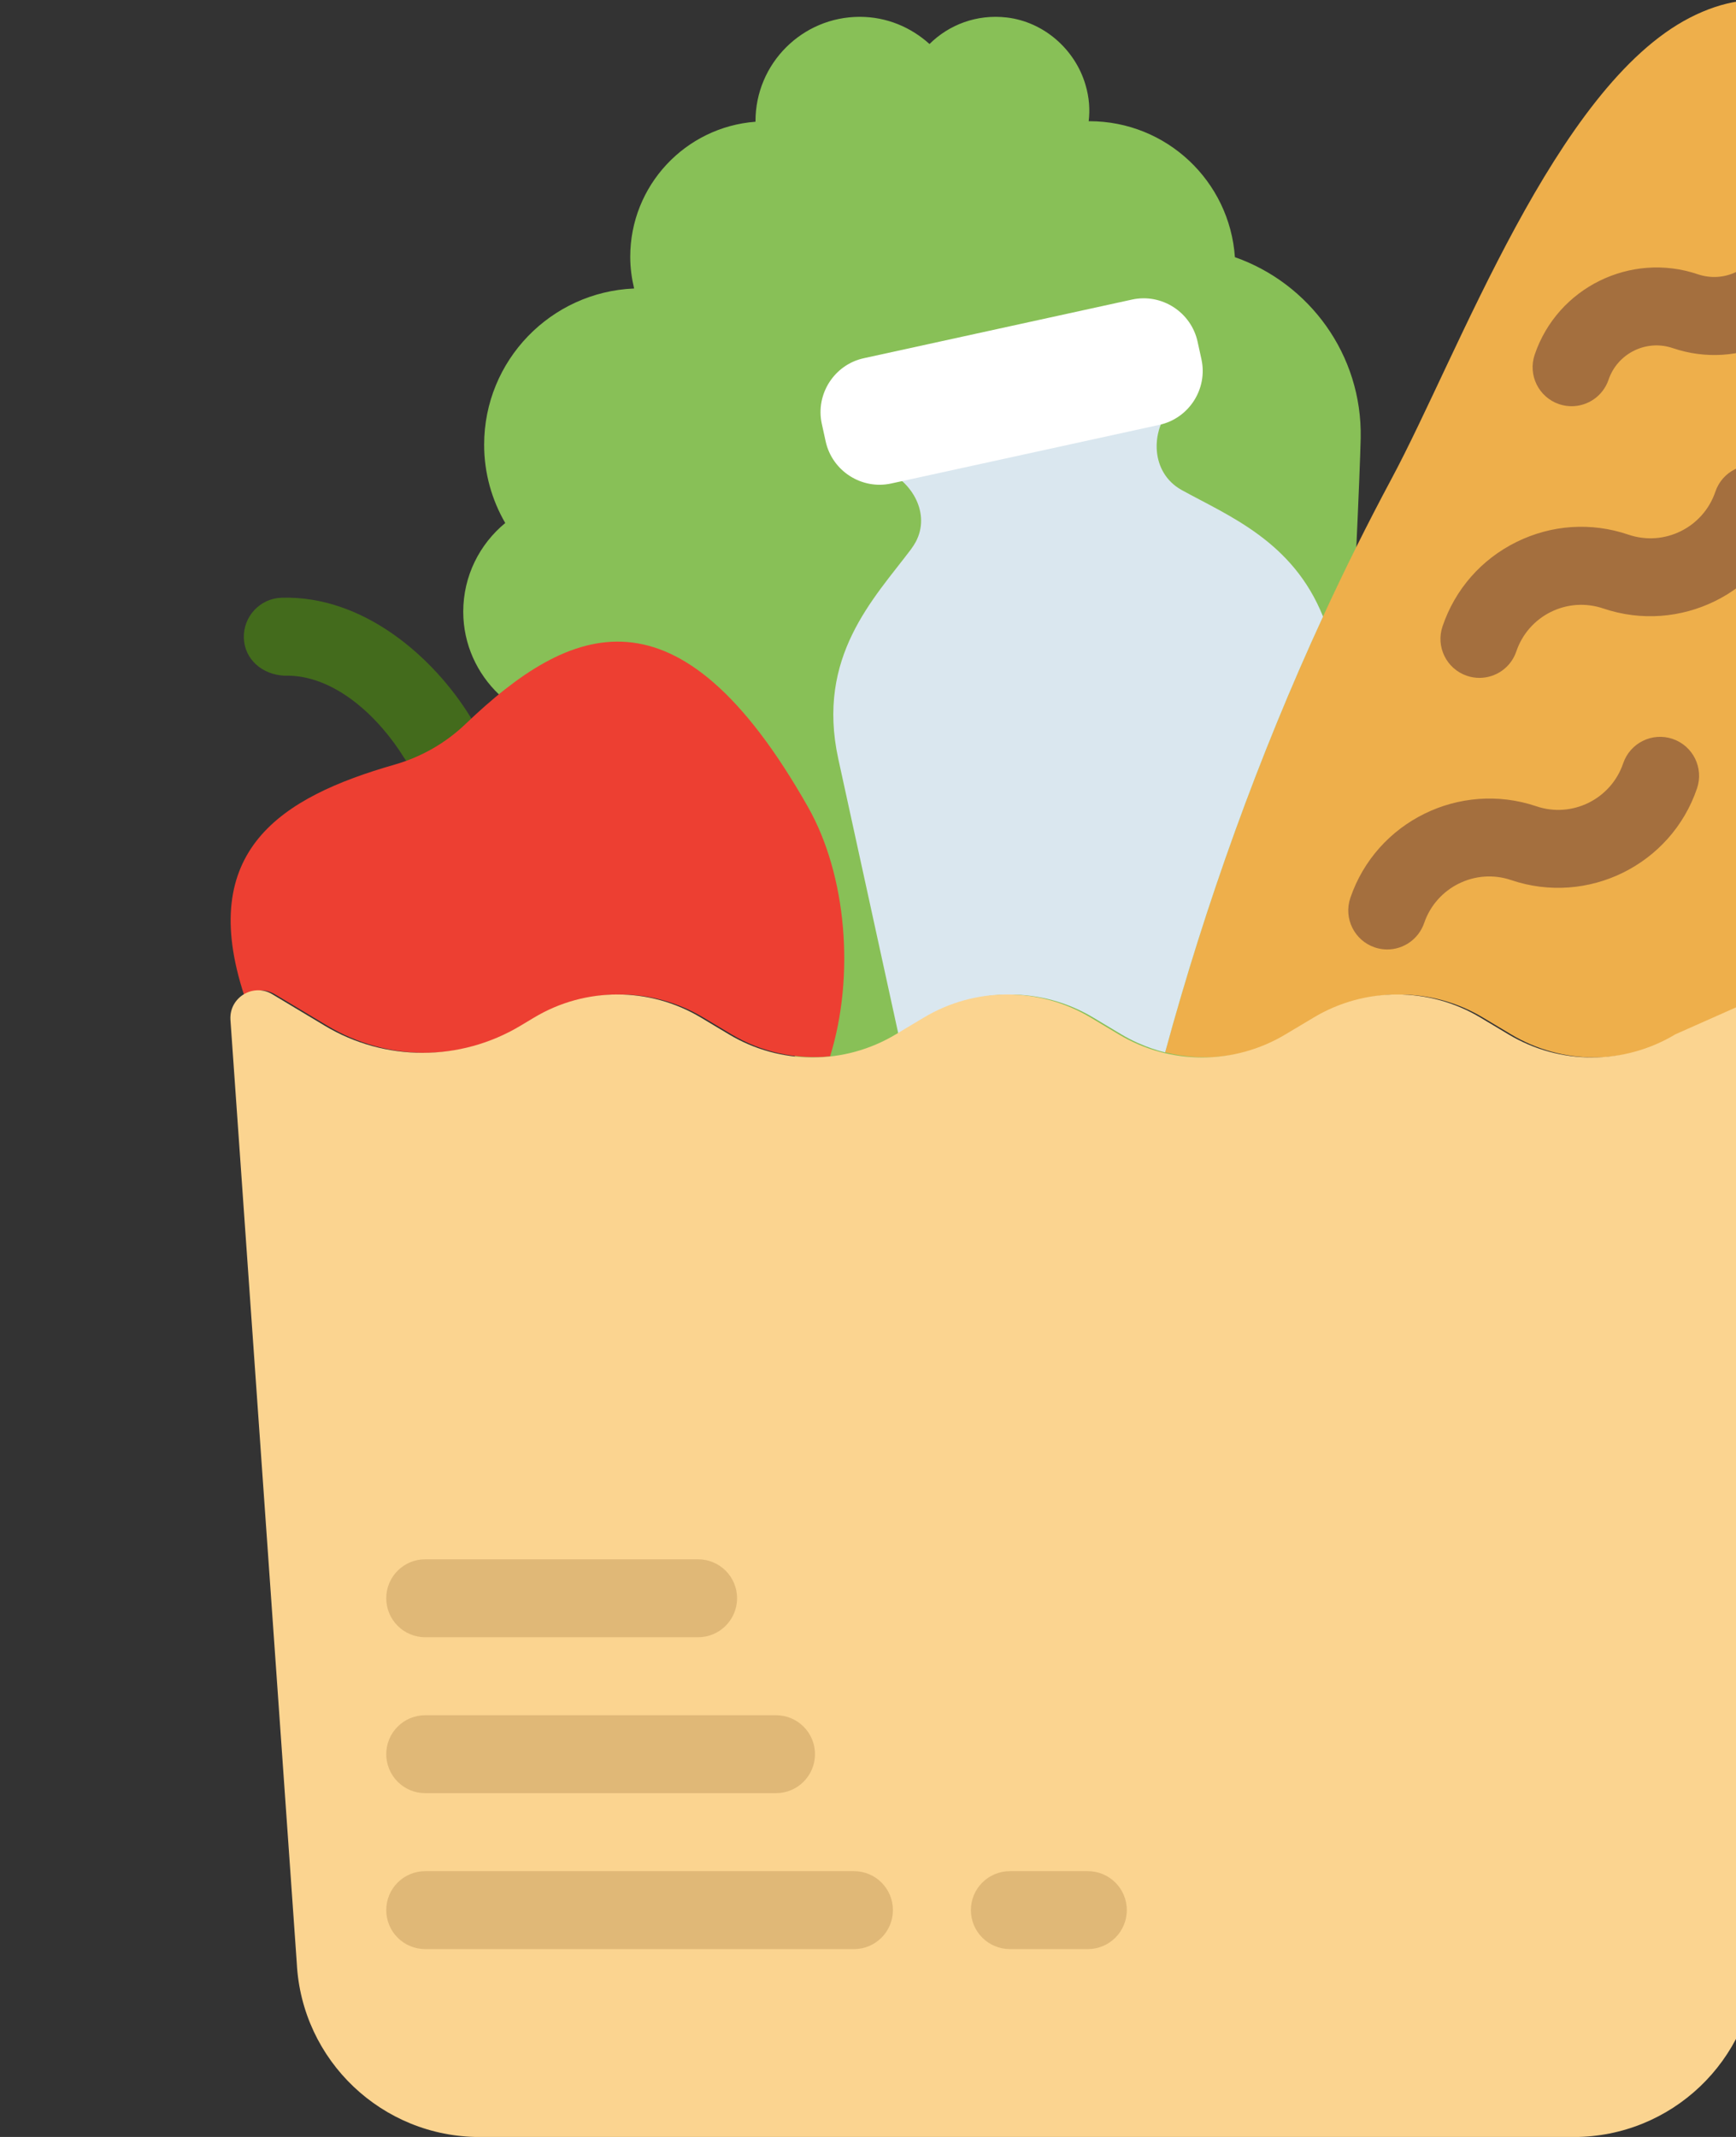 <svg width="26" height="32" viewBox="0 0 26 32" fill="none" xmlns="http://www.w3.org/2000/svg">
<rect x="0" y="0" width="26" height="32" fill="#333333" stroke="none"/>
<g clip-path="url(#clip0_1_2202)">
<path d="M6.548 11.624C6.352 11.624 6.161 11.525 6.051 11.346C5.692 10.765 5.023 10.094 4.254 10.118C3.927 10.101 3.662 9.874 3.652 9.552C3.643 9.23 3.896 8.96 4.218 8.951C5.448 8.914 6.497 9.846 7.044 10.734C7.213 11.008 7.128 11.368 6.854 11.537C6.759 11.596 6.652 11.624 6.548 11.624Z" fill="#436B1C"/>
<path d="M18.495 3.851C18.417 2.714 17.472 1.815 16.315 1.815C16.311 1.815 16.308 1.816 16.305 1.816C16.326 1.643 16.314 1.461 16.258 1.272C16.102 0.738 15.633 0.328 15.08 0.262C14.627 0.209 14.212 0.371 13.921 0.659C13.643 0.408 13.28 0.252 12.877 0.252C12.014 0.252 11.315 0.952 11.315 1.814C11.315 1.817 11.315 1.82 11.315 1.823C10.266 1.902 9.439 2.777 9.439 3.846C9.439 4.01 9.461 4.168 9.497 4.32C8.248 4.372 7.251 5.399 7.251 6.66C7.251 7.087 7.367 7.487 7.567 7.832C7.184 8.147 6.938 8.625 6.938 9.16C6.938 9.649 7.146 10.088 7.474 10.4C8.882 9.249 10.361 13.098 12.103 16.17C12.681 17.19 18.931 16.103 19.429 16.737C19.997 16.227 20.363 7.342 20.379 6.562C20.404 5.31 19.608 4.242 18.495 3.851Z" fill="#88C057"/>
<path d="M19.294 15.488L19.711 15.239C20.481 14.777 21.443 14.777 22.213 15.239L22.629 15.488C23.4 15.951 24.362 15.951 25.132 15.488L26.308 14.965C26.481 14.483 26.601 14.134 26.649 13.979C27.746 10.45 28.453 6.733 28.55 3.026C28.588 1.535 27.355 -0.79 25.307 0.266C23.294 1.304 21.852 5.285 20.838 7.175C19.399 9.861 18.261 12.782 17.45 15.758C18.067 15.914 18.732 15.826 19.294 15.488Z" fill="#EEAF4B"/>
<path d="M4.118 14.889L4.903 15.36C5.805 15.901 6.932 15.901 7.834 15.36L8.036 15.239C8.806 14.776 9.768 14.776 10.538 15.239L10.954 15.488C11.407 15.759 11.925 15.867 12.432 15.819C12.806 14.613 12.68 13.104 12.101 12.084C10.154 8.648 8.534 9.348 6.975 10.839C6.676 11.126 6.311 11.335 5.913 11.449C4.204 11.938 2.942 12.737 3.66 14.913C3.786 14.821 3.962 14.796 4.118 14.889Z" fill="#ED3F32"/>
<path d="M20.776 14.218C20.715 14.218 20.651 14.208 20.589 14.187C20.284 14.083 20.12 13.751 20.224 13.446C20.614 12.301 21.864 11.688 23.008 12.073C23.544 12.256 24.128 11.967 24.31 11.431C24.414 11.126 24.744 10.961 25.051 11.065C25.357 11.169 25.52 11.501 25.416 11.806C25.027 12.952 23.778 13.567 22.633 13.179C22.097 12.997 21.513 13.286 21.33 13.821C21.246 14.065 21.019 14.218 20.776 14.218Z" fill="#A46F3E"/>
<path d="M22.157 10.151C22.095 10.151 22.032 10.141 21.97 10.12C21.664 10.016 21.501 9.684 21.605 9.379C21.793 8.824 22.187 8.375 22.712 8.116C23.238 7.857 23.832 7.817 24.388 8.006C24.926 8.189 25.509 7.9 25.691 7.363C25.794 7.057 26.126 6.893 26.431 6.998C26.736 7.102 26.9 7.433 26.796 7.739C26.407 8.885 25.158 9.499 24.013 9.112C23.753 9.024 23.474 9.042 23.228 9.163C22.983 9.284 22.799 9.494 22.71 9.754C22.628 9.998 22.401 10.151 22.157 10.151Z" fill="#A46F3E"/>
<path d="M23.538 6.083C23.476 6.083 23.413 6.073 23.35 6.052C23.045 5.948 22.881 5.617 22.985 5.311C23.326 4.306 24.423 3.767 25.428 4.107C25.621 4.172 25.826 4.159 26.008 4.07C26.189 3.981 26.326 3.825 26.391 3.633C26.494 3.328 26.825 3.164 27.132 3.268C27.437 3.372 27.6 3.703 27.497 4.009C27.331 4.496 26.986 4.89 26.525 5.117C26.063 5.345 25.54 5.378 25.053 5.213C24.657 5.078 24.225 5.291 24.091 5.687C24.008 5.93 23.781 6.083 23.538 6.083Z" fill="#A46F3E"/>
<path d="M13.642 8.228C13.09 8.962 12.22 9.83 12.555 11.364L13.456 15.488H13.457L13.873 15.239C14.644 14.777 15.606 14.777 16.376 15.239L16.792 15.488C17.13 15.691 17.45 15.759 17.45 15.759C18.058 13.527 18.85 11.326 19.815 9.233C19.363 8.103 18.398 7.725 17.698 7.338C17.694 7.335 17.69 7.333 17.686 7.331C17.243 7.077 17.216 6.471 17.549 6.084C17.68 5.932 17.741 5.722 17.695 5.512L17.625 5.19C17.547 4.835 17.194 4.609 16.839 4.686L13.292 5.46C12.937 5.538 12.71 5.892 12.788 6.246L12.859 6.568C12.905 6.783 13.054 6.949 13.242 7.031C13.673 7.217 13.936 7.698 13.716 8.113C13.694 8.153 13.67 8.19 13.642 8.228Z" fill="#DAE7EF"/>
<path d="M17.364 6.362L13.348 7.24C12.905 7.337 12.463 7.053 12.366 6.61L12.308 6.346C12.211 5.903 12.495 5.46 12.938 5.364L16.954 4.486C17.397 4.389 17.839 4.673 17.936 5.116L17.994 5.38C18.091 5.824 17.807 6.265 17.364 6.362Z" fill="white"/>
<path d="M27.328 14.787L26.31 29.398C26.235 30.857 25.031 32.001 23.57 32.001H7.184C5.724 32.001 4.519 30.857 4.445 29.398L3.451 15.267C3.434 14.934 3.794 14.718 4.079 14.889L4.864 15.36C5.766 15.901 6.893 15.901 7.795 15.36L7.997 15.239C8.767 14.776 9.729 14.776 10.499 15.239L10.915 15.488C11.686 15.951 12.648 15.951 13.418 15.488L13.834 15.239C14.605 14.776 15.567 14.776 16.337 15.239L16.753 15.488C17.523 15.951 18.485 15.951 19.255 15.488L19.672 15.239C20.442 14.776 21.404 14.776 22.174 15.239L22.59 15.488C23.361 15.951 24.323 15.951 25.093 15.488L27.07 14.61C27.195 14.554 27.335 14.65 27.328 14.787Z" fill="#FBD490"/>
<path d="M10.455 24.517H6.369C6.046 24.517 5.785 24.256 5.785 23.933C5.785 23.61 6.046 23.35 6.369 23.35H10.455C10.777 23.35 11.039 23.61 11.039 23.933C11.039 24.256 10.777 24.517 10.455 24.517Z" fill="#E0B877"/>
<path d="M11.622 26.852H6.369C6.046 26.852 5.785 26.591 5.785 26.268C5.785 25.945 6.046 25.685 6.369 25.685H11.622C11.944 25.685 12.206 25.945 12.206 26.268C12.206 26.591 11.944 26.852 11.622 26.852Z" fill="#E0B877"/>
<path d="M12.79 29.187H6.369C6.046 29.187 5.785 28.926 5.785 28.603C5.785 28.28 6.046 28.02 6.369 28.02H12.79C13.112 28.02 13.373 28.28 13.373 28.603C13.373 28.926 13.112 29.187 12.79 29.187Z" fill="#E0B877"/>
<path d="M16.292 29.187H15.125C14.803 29.187 14.541 28.926 14.541 28.603C14.541 28.28 14.803 28.02 15.125 28.02H16.292C16.614 28.02 16.876 28.28 16.876 28.603C16.876 28.926 16.614 29.187 16.292 29.187Z" fill="#E0B877"/>
</g>
<defs>
<clipPath id="clip0_1_2202">
<rect width="32" height="32" fill="white"/>
</clipPath>
</defs>
</svg>
